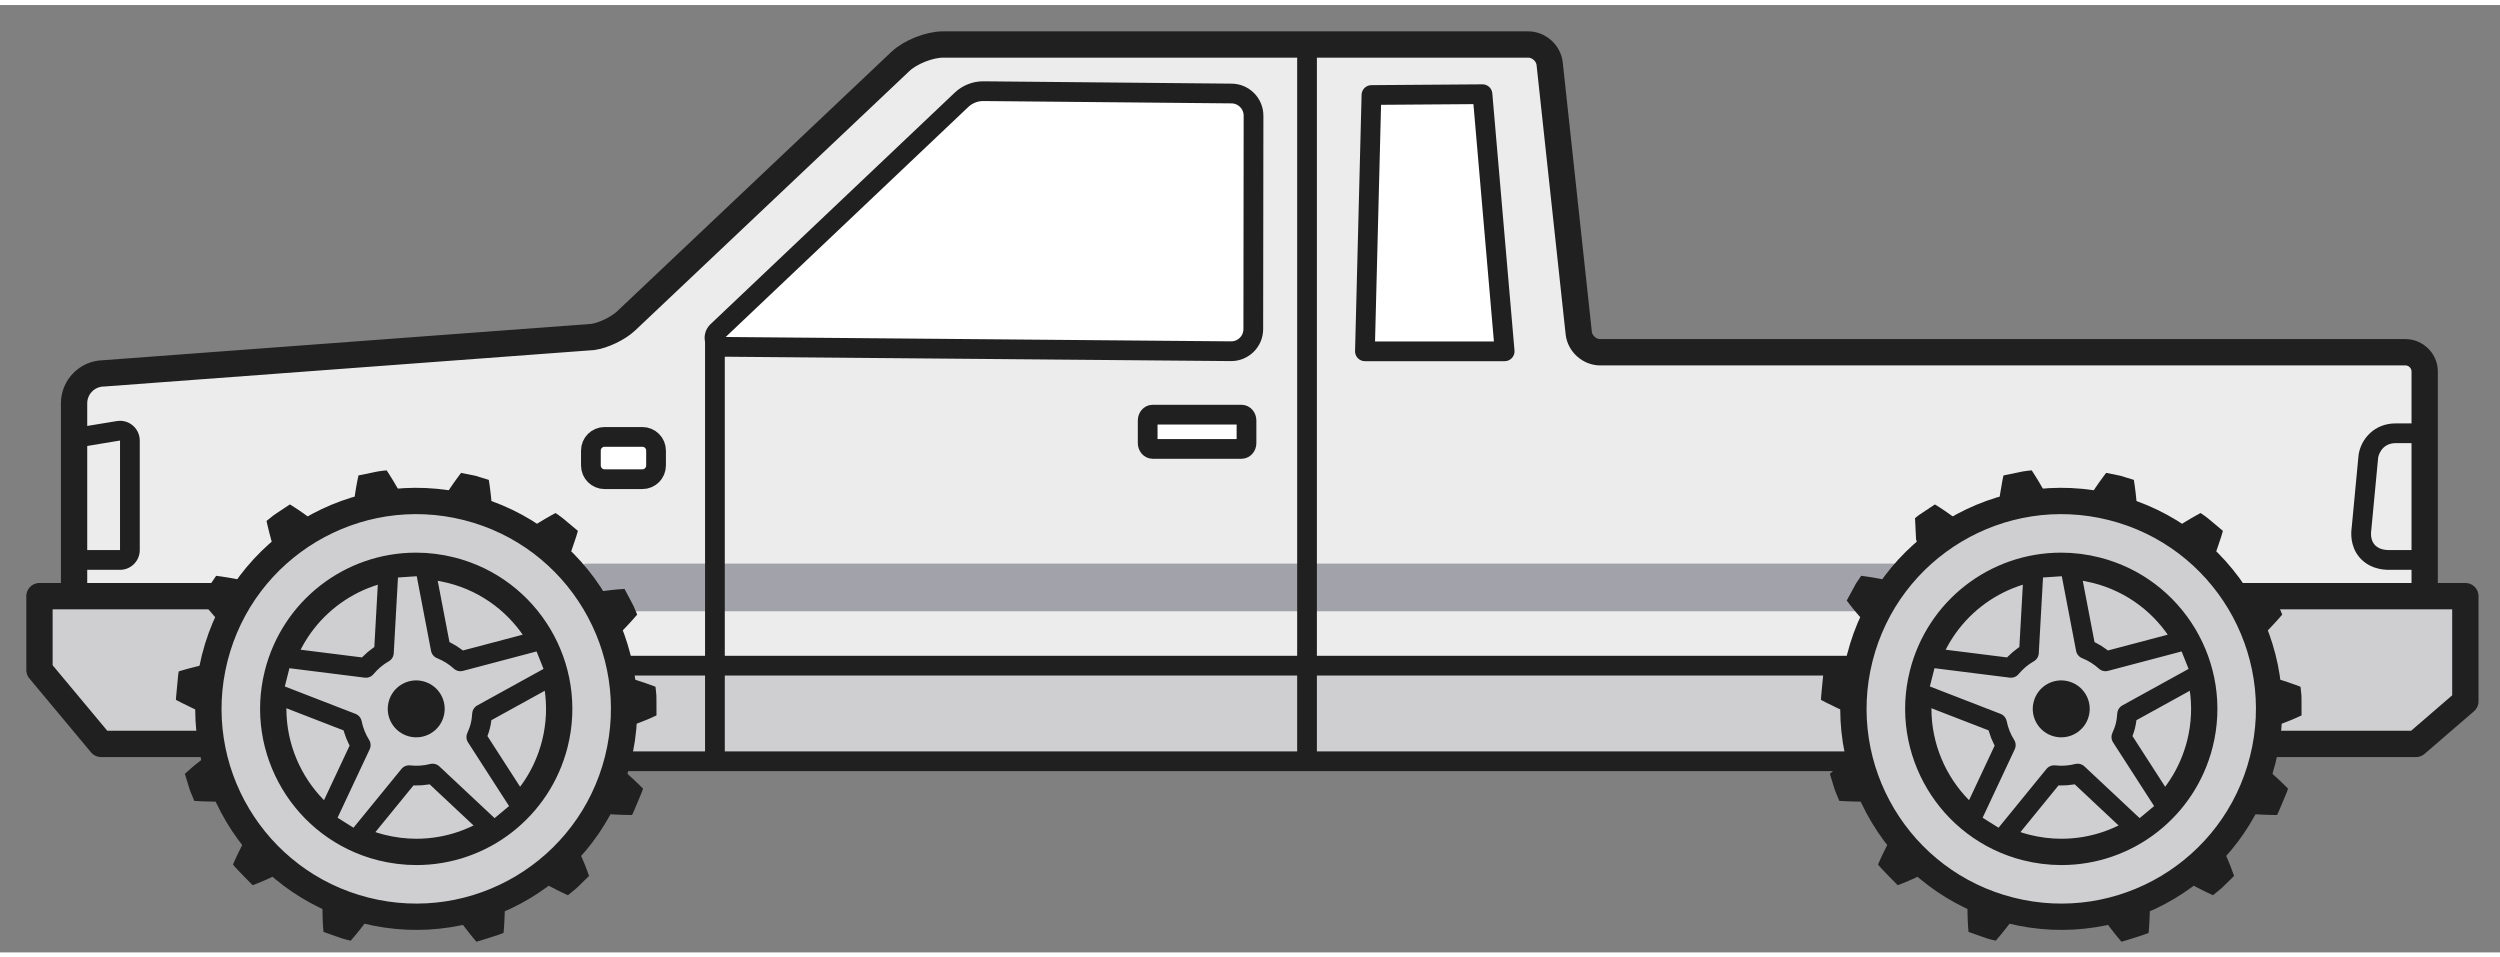 <?xml version="1.0" encoding="UTF-8"?>
<svg width="94px" height="36px" viewBox="0 0 95 36" version="1.1" xmlns="http://www.w3.org/2000/svg" xmlns:xlink="http://www.w3.org/1999/xlink">
    <rect x="0" y="0" width="95" height="36" fill="#808080" stroke="none"/>
    <!-- Generator: sketchtool 52.3 (67297) - http://www.bohemiancoding.com/sketch -->
    <title>5A6F2D5A-71EF-4E82-820C-7B816C2BEBEF@1x</title>
    <desc>Created with sketchtool.</desc>
    <g id="Page-1" stroke="none" stroke-width="1" fill="none" fill-rule="evenodd">
        <g id="Car-Model-Icons---Greyscale" transform="translate(-268, -109)">
            <g id="Group-131" transform="translate(269, 110)">
                <path d="M21.528,11.613 C21.928,11.557 22.496,11.283 22.789,11.006 L33.217,1.142 C33.591,0.789 34.317,0.5 34.831,0.5 L57.074,0.5 C57.478,0.5 57.844,0.829 57.887,1.231 L58.992,11.464 C59.035,11.865 59.401,12.194 59.805,12.194 L90.404,12.194 C90.807,12.194 91.138,12.525 91.138,12.928 L91.138,21.38 C91.138,21.784 91.255,22.115 91.396,22.115 L91.722,22.115 C92.049,22.115 92.351,21.694 92.351,21.967 C92.351,22.238 89.232,25.708 89.232,25.708 C88.962,26.009 88.41,26.255 88.006,26.255 L2.874,26.255 C2.469,26.255 2.096,25.927 2.044,25.526 L1.808,23.733 C1.756,23.332 1.758,22.676 1.815,22.277 L1.815,14.135 C1.815,13.511 2.317,13.004 2.941,12.996 L21.528,11.613 Z" id="Fill-1" fill="#ECECEC"></path>
                <path d="M21.528,11.613 C21.928,11.557 22.496,11.283 22.789,11.006 L33.217,1.142 C33.591,0.789 34.317,0.5 34.831,0.5 L57.074,0.5 C57.478,0.5 57.844,0.829 57.887,1.231 L58.992,11.464 C59.035,11.865 59.401,12.194 59.805,12.194 L90.404,12.194 C90.807,12.194 91.138,12.525 91.138,12.928 L91.138,21.38 C91.138,21.784 91.255,22.115 91.396,22.115 L91.722,22.115 C92.049,22.115 92.351,21.694 92.351,21.967 C92.351,22.238 89.232,25.708 89.232,25.708 C88.962,26.009 88.41,26.255 88.006,26.255 L2.874,26.255 C2.469,26.255 2.096,25.927 2.044,25.526 L1.808,23.733 C1.756,23.332 1.758,22.676 1.815,22.277 L1.815,14.135 C1.815,13.511 2.317,13.004 2.941,12.996 L21.528,11.613 Z" id="Stroke-3" stroke="#202020"></path>
                <polygon id="Fill-5" fill="#E5E53C" points="69.319 24.736 25.844 24.736 20.119 26.181 71.108 26.181"></polygon>
                <path d="M20.817,21.542 C20.817,21.814 21.04,22.037 21.312,22.037 L73.916,22.037 C74.188,22.037 74.412,21.814 74.412,21.542 L74.412,20.721 C74.412,20.448 74.188,20.225 73.916,20.225 L21.312,20.225 C21.04,20.225 20.817,20.448 20.817,20.721 L20.817,21.542 Z" id="Fill-9" fill="#A2A3AA"></path>
                <polygon id="Fill-11" fill="#CFCFD1" points="16.602 27.737 76.683 27.737 76.355 24.103 17.044 24.103"></polygon>
                <polygon id="Stroke-13" stroke="#202020" stroke-width="0.75" stroke-linecap="round" stroke-linejoin="round" points="16.602 27.737 76.683 27.737 76.355 24.103 17.044 24.103"></polygon>
                <polygon id="Fill-15" fill="#CFCFD1" points="75.977 27.077 90.808 27.077 92.683 25.459 92.683 21.462 75.648 21.462"></polygon>
                <polygon id="Stroke-17" stroke="#202020" stroke-linecap="round" stroke-linejoin="round" points="75.977 27.077 90.808 27.077 92.683 25.459 92.683 21.462 75.648 21.462"></polygon>
                <polygon id="Fill-19" fill="#CFCFD1" points="20.341 21.462 0.5 21.462 0.5 24.269 2.843 27.077 19.899 27.077"></polygon>
                <polygon id="Stroke-21" stroke="#202020" stroke-linecap="round" stroke-linejoin="round" points="20.341 21.462 0.5 21.462 0.5 24.269 2.843 27.077 19.899 27.077"></polygon>
                <path d="M3.561,14.799 C3.52,14.799 3.479,14.802 3.439,14.809 L1.996,15.047 C1.634,15.107 1.368,15.42 1.368,15.787 L1.368,19.712 C1.368,20.126 1.704,20.462 2.118,20.462 L3.561,20.462 C3.975,20.462 4.311,20.126 4.311,19.712 L4.311,15.549 C4.311,15.329 4.214,15.12 4.046,14.977 C3.91,14.861 3.737,14.799 3.561,14.799 M3.561,15.549 L3.561,19.712 L2.118,19.712 L2.118,15.787 L3.561,15.549" id="Fill-23" fill="#202020"></path>
                <path d="M11.264,32.797 C11.264,32.797 11.379,32.852 11.551,32.932 C11.722,33.02 11.969,33.084 12.207,33.175 C12.444,33.273 12.698,33.307 12.882,33.359 C13.067,33.404 13.191,33.434 13.191,33.434 C13.191,33.434 12.998,33.721 12.782,33.999 C12.568,34.279 12.329,34.553 12.329,34.553 C12.329,34.553 12.263,34.538 12.164,34.516 C12.064,34.495 11.936,34.447 11.808,34.403 C11.55,34.313 11.293,34.222 11.293,34.222 C11.293,34.222 11.286,34.133 11.275,34.002 C11.266,33.87 11.259,33.684 11.256,33.507 C11.248,33.147 11.264,32.797 11.264,32.797" id="Fill-25" fill="#202020"></path>
                <path d="M8.493,30.394 C8.493,30.394 8.573,30.493 8.694,30.642 C8.815,30.788 8.966,30.995 9.153,31.168 C9.333,31.347 9.503,31.539 9.657,31.653 C9.804,31.775 9.9,31.857 9.9,31.857 C9.9,31.857 9.594,32.019 9.267,32.168 C9.104,32.243 8.938,32.314 8.811,32.365 C8.684,32.417 8.601,32.447 8.601,32.447 C8.601,32.447 7.832,31.676 7.854,31.656 C7.854,31.656 7.999,31.322 8.16,31.008 C8.319,30.691 8.493,30.394 8.493,30.394" id="Fill-27" fill="#202020"></path>
                <path d="M7.139,27.33 C7.139,27.33 7.165,27.455 7.202,27.642 C7.251,27.827 7.332,28.068 7.405,28.311 C7.484,28.553 7.596,28.783 7.664,28.961 C7.701,29.049 7.731,29.123 7.76,29.171 C7.786,29.22 7.801,29.248 7.801,29.248 C7.801,29.248 7.712,29.253 7.579,29.261 C7.443,29.267 7.268,29.271 7.094,29.269 C6.743,29.267 6.383,29.242 6.383,29.242 C6.383,29.242 6.357,29.178 6.318,29.084 C6.282,28.989 6.22,28.867 6.185,28.735 C6.105,28.475 6.025,28.215 6.025,28.215 C6.025,28.215 6.091,28.155 6.19,28.066 C6.288,27.978 6.422,27.864 6.567,27.753 C6.85,27.529 7.139,27.33 7.139,27.33" id="Fill-29" fill="#202020"></path>
                <path d="M7.178,23.983 C7.178,23.983 7.154,24.108 7.116,24.296 C7.097,24.389 7.074,24.498 7.051,24.616 C7.04,24.733 7.028,24.86 7.016,24.988 C7.004,25.113 6.991,25.241 6.981,25.36 C6.972,25.479 6.979,25.59 6.979,25.684 L6.979,26.003 C6.979,26.003 6.657,25.877 6.332,25.726 C6.009,25.576 5.686,25.404 5.686,25.404 C5.686,25.404 5.684,25.335 5.697,25.233 C5.705,25.131 5.718,24.997 5.732,24.86 C5.744,24.726 5.758,24.59 5.768,24.488 C5.771,24.438 5.78,24.395 5.785,24.366 C5.791,24.337 5.795,24.32 5.795,24.32 C5.795,24.32 6.145,24.212 6.491,24.13 C6.836,24.044 7.178,23.983 7.178,23.983" id="Fill-31" fill="#202020"></path>
                <path d="M8.605,20.954 C8.605,20.954 8.584,20.978 8.549,21.021 C8.517,21.067 8.473,21.133 8.419,21.212 C8.366,21.291 8.303,21.383 8.236,21.481 C8.167,21.578 8.096,21.684 8.041,21.799 C7.922,22.024 7.788,22.241 7.714,22.416 C7.64,22.593 7.59,22.71 7.59,22.71 C7.59,22.71 7.345,22.459 7.111,22.186 C6.87,21.912 6.664,21.628 6.664,21.628 C6.664,21.628 6.793,21.389 6.924,21.15 C6.957,21.09 6.99,21.03 7.02,20.974 C7.056,20.921 7.089,20.872 7.118,20.83 C7.175,20.746 7.214,20.689 7.214,20.689 C7.214,20.689 7.574,20.734 7.919,20.8 C8.091,20.832 8.262,20.87 8.389,20.898 C8.518,20.932 8.605,20.954 8.605,20.954" id="Fill-33" fill="#202020"></path>
                <path d="M11.175,18.806 C11.175,18.806 11.062,18.866 10.894,18.956 C10.724,19.041 10.52,19.198 10.305,19.334 C10.196,19.399 10.096,19.479 10.005,19.556 C9.912,19.632 9.825,19.702 9.752,19.762 C9.678,19.823 9.616,19.872 9.573,19.908 C9.533,19.946 9.511,19.969 9.511,19.969 C9.511,19.969 9.482,19.885 9.438,19.759 C9.396,19.633 9.347,19.468 9.299,19.298 C9.204,18.959 9.128,18.605 9.128,18.605 C9.128,18.605 9.182,18.562 9.261,18.498 C9.3,18.466 9.347,18.429 9.397,18.389 C9.449,18.353 9.506,18.315 9.562,18.278 C9.788,18.127 10.016,17.976 10.016,17.976 C10.016,17.976 10.318,18.159 10.612,18.374 C10.904,18.584 11.175,18.806 11.175,18.806" id="Fill-35" fill="#202020"></path>
                <path d="M14.399,17.907 C14.399,17.907 14.273,17.92 14.083,17.939 C13.894,17.964 13.638,17.971 13.391,18.035 C13.143,18.091 12.889,18.124 12.71,18.192 C12.527,18.248 12.406,18.285 12.406,18.285 C12.406,18.285 12.437,17.938 12.492,17.584 C12.518,17.407 12.549,17.228 12.576,17.094 C12.601,16.958 12.622,16.875 12.622,16.875 C12.622,16.875 12.888,16.821 13.155,16.765 C13.42,16.701 13.693,16.682 13.693,16.682 C13.693,16.682 13.893,16.985 14.069,17.292 C14.247,17.598 14.399,17.907 14.399,17.907" id="Fill-37" fill="#202020"></path>
                <path d="M17.704,18.457 C17.704,18.457 17.675,18.445 17.624,18.423 C17.572,18.401 17.501,18.368 17.407,18.343 C17.225,18.287 16.981,18.212 16.738,18.138 C16.489,18.087 16.239,18.038 16.052,18 C15.958,17.978 15.879,17.973 15.823,17.968 C15.768,17.963 15.736,17.959 15.736,17.959 C15.736,17.959 15.781,17.883 15.848,17.768 C15.916,17.654 16.011,17.496 16.108,17.353 C16.303,17.063 16.521,16.778 16.521,16.778 L17.055,16.885 C17.315,16.964 17.575,17.044 17.575,17.044 C17.575,17.044 17.632,17.399 17.665,17.747 C17.683,17.917 17.691,18.103 17.697,18.235 C17.702,18.368 17.704,18.457 17.704,18.457" id="Fill-39" fill="#202020"></path>
                <path d="M20.48,20.325 C20.48,20.325 20.391,20.234 20.257,20.098 C20.131,19.953 19.923,19.804 19.732,19.637 C19.544,19.464 19.323,19.335 19.168,19.224 C19.01,19.117 18.905,19.046 18.905,19.046 C18.905,19.046 19.186,18.846 19.488,18.661 C19.789,18.475 20.109,18.303 20.109,18.303 C20.109,18.303 20.339,18.45 20.542,18.632 C20.751,18.806 20.96,18.981 20.96,18.981 C20.96,18.981 20.938,19.064 20.897,19.196 C20.856,19.326 20.799,19.498 20.738,19.667 C20.618,20.005 20.48,20.325 20.48,20.325" id="Fill-41" fill="#202020"></path>
                <path d="M22.229,23.182 C22.229,23.182 22.22,23.151 22.204,23.098 C22.184,23.045 22.152,22.973 22.116,22.885 C22.079,22.797 22.037,22.694 21.99,22.584 C21.946,22.473 21.897,22.355 21.833,22.245 C21.708,22.023 21.602,21.79 21.494,21.633 C21.388,21.474 21.317,21.368 21.317,21.368 C21.317,21.368 21.662,21.301 22.019,21.256 C22.377,21.205 22.731,21.188 22.731,21.188 C22.731,21.188 22.86,21.428 22.987,21.668 C23.055,21.787 23.111,21.911 23.148,22.006 C23.187,22.1 23.213,22.163 23.213,22.163 C23.213,22.163 22.979,22.439 22.734,22.691 C22.612,22.819 22.49,22.941 22.394,23.031 C22.295,23.121 22.229,23.182 22.229,23.182" id="Fill-43" fill="#202020"></path>
                <path d="M22.617,26.505 C22.617,26.505 22.63,26.379 22.648,26.19 C22.668,25.999 22.65,25.744 22.654,25.49 C22.66,25.363 22.648,25.236 22.634,25.117 C22.621,24.999 22.609,24.889 22.599,24.794 C22.59,24.699 22.582,24.62 22.576,24.565 C22.565,24.51 22.559,24.479 22.559,24.479 C22.559,24.479 22.646,24.5 22.776,24.533 C22.9,24.567 23.068,24.615 23.235,24.669 C23.571,24.775 23.909,24.905 23.909,24.905 C23.909,24.905 23.916,24.974 23.927,25.075 C23.931,25.126 23.937,25.186 23.943,25.248 C23.944,25.313 23.944,25.381 23.945,25.448 C23.946,25.721 23.947,25.994 23.947,25.994 C23.947,25.994 23.631,26.146 23.288,26.273 C22.952,26.401 22.617,26.505 22.617,26.505" id="Fill-45" fill="#202020"></path>
                <path d="M21.594,29.694 C21.594,29.694 21.654,29.582 21.744,29.415 C21.789,29.331 21.848,29.235 21.899,29.128 C21.945,29.017 21.993,28.899 22.043,28.782 C22.092,28.666 22.143,28.549 22.189,28.439 C22.224,28.323 22.256,28.218 22.283,28.127 C22.34,27.944 22.377,27.822 22.377,27.822 C22.377,27.822 22.649,28.038 22.912,28.277 C23.178,28.515 23.435,28.776 23.435,28.776 C23.435,28.776 23.429,28.793 23.42,28.82 C23.412,28.849 23.4,28.89 23.378,28.936 C23.339,29.03 23.286,29.155 23.234,29.282 C23.18,29.407 23.127,29.532 23.088,29.627 C23.051,29.721 23.016,29.779 23.016,29.779 C23.016,29.779 22.649,29.779 22.294,29.756 C21.937,29.736 21.594,29.694 21.594,29.694" id="Fill-47" fill="#202020"></path>
                <path d="M19.329,32.159 C19.329,32.159 19.355,32.142 19.401,32.111 C19.45,32.083 19.512,32.033 19.586,31.972 C19.73,31.847 19.938,31.698 20.122,31.524 C20.302,31.344 20.487,31.169 20.619,31.031 C20.741,30.883 20.821,30.785 20.821,30.785 C20.821,30.785 20.981,31.098 21.125,31.43 C21.199,31.597 21.263,31.761 21.308,31.885 C21.352,32.01 21.384,32.094 21.384,32.094 L20.995,32.475 C20.901,32.575 20.789,32.653 20.712,32.72 C20.633,32.784 20.58,32.827 20.58,32.827 C20.58,32.827 20.251,32.678 19.941,32.513 C19.787,32.432 19.635,32.347 19.518,32.276 C19.405,32.206 19.329,32.159 19.329,32.159" id="Fill-49" fill="#202020"></path>
                <path d="M16.241,33.457 L16.553,33.394 C16.743,33.367 16.983,33.278 17.226,33.207 C17.474,33.143 17.704,33.033 17.882,32.961 C18.058,32.888 18.176,32.839 18.176,32.839 C18.176,32.839 18.187,33.183 18.178,33.537 C18.169,33.89 18.137,34.252 18.137,34.252 C18.148,34.282 17.104,34.595 17.104,34.595 C17.104,34.595 17.046,34.529 16.959,34.422 C16.872,34.317 16.759,34.175 16.651,34.032 C16.433,33.747 16.241,33.457 16.241,33.457" id="Fill-51" fill="#202020"></path>
                <path d="M12.883,33.403 C8.655,32.335 6.093,28.041 7.16,23.812 C8.228,19.583 12.521,17.02 16.749,18.087 C20.979,19.155 23.54,23.449 22.474,27.678 C21.405,31.907 17.112,34.471 12.883,33.403" id="Fill-53" fill="#CFCFD1"></path>
                <path d="M12.883,33.403 C8.655,32.335 6.093,28.041 7.16,23.812 C8.228,19.583 12.521,17.02 16.749,18.087 C20.979,19.155 23.54,23.449 22.474,27.678 C21.405,31.907 17.112,34.471 12.883,33.403 Z" id="Stroke-55" stroke="#202020" stroke-linecap="round" stroke-linejoin="round"></path>
                <path d="M14.822,31.181 C17.309,31.181 19.473,29.492 20.084,27.075 C20.817,24.169 19.051,21.209 16.145,20.476 C15.707,20.365 15.258,20.309 14.81,20.309 C12.323,20.309 10.159,21.997 9.549,24.415 C8.816,27.32 10.582,30.28 13.486,31.014 C13.926,31.124 14.375,31.181 14.821,31.181 L14.822,31.181 Z" id="Fill-57" fill="#CFCFD1"></path>
                <path d="M14.822,31.181 C17.309,31.181 19.473,29.492 20.084,27.075 C20.817,24.169 19.051,21.209 16.145,20.476 C15.707,20.365 15.258,20.309 14.81,20.309 C12.323,20.309 10.159,21.997 9.549,24.415 C8.816,27.32 10.582,30.28 13.486,31.014 C13.926,31.124 14.375,31.181 14.821,31.181 L14.822,31.181 Z" id="Stroke-59" stroke="#202020" stroke-linecap="round" stroke-linejoin="round"></path>
                <path d="M17.25,26.401 C17.289,26.248 17.309,26.094 17.318,25.943 L20.126,24.395 L19.614,23.116 L16.498,23.939 C16.281,23.743 16.031,23.584 15.748,23.471 L15.142,20.309 L13.767,20.401 L13.588,23.612 C13.328,23.759 13.099,23.955 12.904,24.187 L9.716,23.787 L9.378,25.124 L12.374,26.285 C12.436,26.585 12.547,26.868 12.708,27.123 L11.347,30.023 L12.514,30.756 L14.545,28.266 C14.852,28.301 15.152,28.277 15.439,28.204 L17.78,30.398 L18.839,29.515 L17.1,26.816 C17.159,26.683 17.214,26.547 17.25,26.401" id="Fill-61" fill="#CFCFD1"></path>
                <path d="M17.25,26.401 C17.289,26.248 17.309,26.094 17.318,25.943 L20.126,24.395 L19.614,23.116 L16.498,23.939 C16.281,23.743 16.031,23.584 15.748,23.471 L15.142,20.309 L13.767,20.401 L13.588,23.612 C13.328,23.759 13.099,23.955 12.904,24.187 L9.716,23.787 L9.378,25.124 L12.374,26.285 C12.436,26.585 12.547,26.868 12.708,27.123 L11.347,30.023 L12.514,30.756 L14.545,28.266 C14.852,28.301 15.152,28.277 15.439,28.204 L17.78,30.398 L18.839,29.515 L17.1,26.816 C17.159,26.683 17.214,26.547 17.25,26.401 Z" id="Stroke-63" stroke="#202020" stroke-width="0.75" stroke-linecap="round" stroke-linejoin="round"></path>
                <path d="M14.552,26.794 C13.972,26.648 13.621,26.061 13.768,25.482 C13.913,24.901 14.501,24.55 15.081,24.697 C15.661,24.843 16.012,25.431 15.865,26.011 C15.72,26.59 15.131,26.941 14.552,26.794" id="Fill-65" fill="#202020"></path>
                <path d="M73.774,32.797 C73.774,32.797 73.889,32.852 74.062,32.932 C74.232,33.02 74.48,33.084 74.717,33.175 C74.954,33.273 75.209,33.307 75.392,33.359 C75.578,33.404 75.702,33.434 75.702,33.434 C75.702,33.434 75.509,33.721 75.293,33.999 C75.079,34.279 74.84,34.553 74.84,34.553 C74.84,34.553 74.774,34.538 74.674,34.516 C74.575,34.495 74.447,34.447 74.318,34.403 C74.061,34.313 73.804,34.222 73.804,34.222 C73.804,34.222 73.796,34.133 73.786,34.002 C73.776,33.87 73.77,33.684 73.766,33.507 C73.759,33.147 73.774,32.797 73.774,32.797" id="Fill-67" fill="#202020"></path>
                <path d="M71.005,30.394 C71.005,30.394 71.085,30.493 71.205,30.642 C71.327,30.788 71.478,30.995 71.665,31.168 C71.845,31.347 72.015,31.539 72.168,31.653 C72.315,31.775 72.412,31.857 72.412,31.857 C72.412,31.857 72.106,32.019 71.778,32.168 C71.616,32.243 71.45,32.314 71.323,32.365 C71.196,32.417 71.113,32.447 71.113,32.447 C71.113,32.447 70.344,31.676 70.366,31.656 C70.366,31.656 70.511,31.322 70.671,31.008 C70.83,30.691 71.005,30.394 71.005,30.394" id="Fill-69" fill="#202020"></path>
                <path d="M69.65,27.33 C69.65,27.33 69.675,27.455 69.713,27.642 C69.761,27.827 69.843,28.068 69.916,28.311 C69.995,28.553 70.107,28.783 70.175,28.961 C70.212,29.049 70.242,29.123 70.27,29.171 C70.296,29.22 70.312,29.248 70.312,29.248 C70.312,29.248 70.223,29.253 70.089,29.261 C69.954,29.267 69.779,29.271 69.604,29.269 C69.254,29.267 68.894,29.242 68.894,29.242 C68.894,29.242 68.868,29.178 68.829,29.084 C68.792,28.989 68.73,28.867 68.695,28.735 C68.615,28.475 68.535,28.215 68.535,28.215 L68.701,28.066 C68.799,27.978 68.933,27.864 69.078,27.753 C69.361,27.529 69.65,27.33 69.65,27.33" id="Fill-71" fill="#202020"></path>
                <path d="M69.688,23.983 C69.688,23.983 69.664,24.108 69.626,24.296 C69.608,24.389 69.585,24.498 69.562,24.616 C69.55,24.733 69.539,24.86 69.527,24.988 C69.514,25.113 69.502,25.241 69.491,25.36 C69.483,25.479 69.49,25.59 69.489,25.684 C69.49,25.875 69.49,26.003 69.49,26.003 C69.49,26.003 69.167,25.877 68.843,25.726 C68.52,25.576 68.197,25.404 68.197,25.404 C68.197,25.404 68.195,25.335 68.207,25.233 C68.216,25.131 68.229,24.997 68.242,24.86 C68.255,24.726 68.268,24.59 68.279,24.488 C68.282,24.438 68.291,24.395 68.296,24.366 C68.302,24.337 68.305,24.32 68.305,24.32 C68.305,24.32 68.656,24.212 69.001,24.13 C69.347,24.044 69.688,23.983 69.688,23.983" id="Fill-73" fill="#202020"></path>
                <path d="M71.117,20.954 C71.117,20.954 71.096,20.978 71.06,21.021 C71.029,21.067 70.985,21.133 70.931,21.212 C70.878,21.291 70.815,21.383 70.748,21.481 C70.679,21.578 70.608,21.684 70.552,21.799 C70.434,22.024 70.3,22.241 70.225,22.416 C70.151,22.593 70.102,22.71 70.102,22.71 C70.102,22.71 69.857,22.459 69.623,22.186 C69.382,21.912 69.176,21.628 69.176,21.628 C69.176,21.628 69.305,21.389 69.436,21.15 C69.469,21.09 69.501,21.03 69.532,20.974 C69.567,20.921 69.601,20.872 69.63,20.83 C69.687,20.746 69.725,20.689 69.725,20.689 C69.725,20.689 70.086,20.734 70.43,20.8 C70.603,20.832 70.774,20.87 70.901,20.898 C71.03,20.932 71.117,20.954 71.117,20.954" id="Fill-75" fill="#202020"></path>
                <path d="M71.771,18.498 C71.811,18.466 71.858,18.429 71.907,18.389 C71.959,18.353 72.016,18.315 72.073,18.278 C72.299,18.127 72.526,17.977 72.526,17.977 C72.526,17.977 72.829,18.159 73.122,18.374 C73.415,18.584 73.685,18.806 73.685,18.806 C73.685,18.806 73.573,18.866 73.404,18.956 C73.234,19.041 73.031,19.198 72.816,19.334 C72.707,19.399 72.607,19.479 72.516,19.556 C72.423,19.632 72.336,19.702 72.263,19.762 C72.189,19.823 72.127,19.873 72.084,19.908 C72.044,19.946 72.022,19.969 72.022,19.969 C72.022,19.969 71.993,19.885 71.949,19.759 C71.907,19.633 71.858,19.468 71.81,19.298" id="Fill-77" fill="#202020"></path>
                <path d="M76.911,17.907 C76.911,17.907 76.784,17.92 76.595,17.939 C76.406,17.964 76.15,17.971 75.903,18.035 C75.654,18.091 75.401,18.124 75.222,18.192 C75.039,18.248 74.918,18.285 74.918,18.285 C74.918,18.285 74.948,17.938 75.003,17.584 C75.03,17.407 75.061,17.228 75.087,17.094 C75.112,16.958 75.134,16.875 75.134,16.875 C75.134,16.875 75.4,16.821 75.667,16.765 C75.932,16.701 76.205,16.682 76.205,16.682 C76.205,16.682 76.405,16.985 76.58,17.292 C76.759,17.598 76.911,17.907 76.911,17.907" id="Fill-79" fill="#202020"></path>
                <path d="M80.216,18.457 C80.216,18.457 80.187,18.445 80.136,18.423 C80.084,18.401 80.012,18.368 79.919,18.343 C79.737,18.287 79.493,18.212 79.25,18.138 C79,18.087 78.75,18.038 78.563,18 C78.47,17.978 78.391,17.973 78.335,17.968 C78.279,17.963 78.248,17.959 78.248,17.959 C78.248,17.959 78.293,17.883 78.36,17.768 C78.428,17.654 78.523,17.496 78.62,17.353 C78.815,17.063 79.033,16.778 79.033,16.778 L79.567,16.885 C79.826,16.964 80.087,17.044 80.087,17.044 C80.087,17.044 80.144,17.399 80.177,17.747 C80.195,17.917 80.202,18.103 80.209,18.235 C80.213,18.368 80.216,18.457 80.216,18.457" id="Fill-81" fill="#202020"></path>
                <path d="M82.992,20.325 C82.992,20.325 82.902,20.234 82.769,20.098 C82.643,19.953 82.435,19.804 82.244,19.637 C82.055,19.464 81.835,19.335 81.68,19.224 C81.522,19.117 81.417,19.046 81.417,19.046 C81.417,19.046 81.698,18.846 82,18.661 C82.301,18.475 82.62,18.303 82.62,18.303 C82.62,18.303 82.851,18.45 83.054,18.632 C83.263,18.806 83.471,18.981 83.471,18.981 C83.471,18.981 83.45,19.064 83.408,19.196 C83.367,19.326 83.31,19.498 83.25,19.667 C83.13,20.005 82.992,20.325 82.992,20.325" id="Fill-83" fill="#202020"></path>
                <path d="M84.741,23.182 C84.741,23.182 84.731,23.151 84.716,23.098 C84.696,23.045 84.663,22.973 84.628,22.885 C84.591,22.797 84.548,22.694 84.502,22.584 C84.458,22.473 84.409,22.355 84.344,22.245 C84.22,22.023 84.114,21.79 84.006,21.633 C83.9,21.474 83.829,21.368 83.829,21.368 C83.829,21.368 84.173,21.301 84.53,21.256 C84.889,21.205 85.243,21.188 85.243,21.188 C85.243,21.188 85.371,21.428 85.499,21.668 C85.567,21.787 85.622,21.911 85.66,22.006 C85.699,22.1 85.725,22.163 85.725,22.163 C85.725,22.163 85.49,22.439 85.246,22.691 C85.124,22.819 85.002,22.941 84.906,23.031 C84.806,23.121 84.741,23.182 84.741,23.182" id="Fill-85" fill="#202020"></path>
                <path d="M85.129,26.505 C85.129,26.505 85.142,26.379 85.159,26.19 C85.179,25.999 85.162,25.744 85.166,25.49 C85.171,25.363 85.159,25.236 85.146,25.117 C85.132,24.999 85.12,24.889 85.111,24.794 C85.102,24.699 85.094,24.62 85.087,24.565 C85.077,24.51 85.071,24.479 85.071,24.479 C85.071,24.479 85.157,24.5 85.287,24.533 C85.412,24.567 85.579,24.615 85.747,24.669 C86.083,24.775 86.42,24.905 86.42,24.905 C86.42,24.905 86.428,24.974 86.438,25.075 C86.443,25.126 86.449,25.186 86.455,25.248 C86.456,25.313 86.456,25.381 86.457,25.448 C86.457,25.721 86.459,25.994 86.459,25.994 C86.459,25.994 86.143,26.146 85.8,26.273 C85.464,26.401 85.129,26.505 85.129,26.505" id="Fill-87" fill="#202020"></path>
                <path d="M84.104,29.694 C84.104,29.694 84.165,29.582 84.255,29.415 C84.3,29.331 84.359,29.235 84.41,29.128 C84.455,29.017 84.504,28.899 84.553,28.782 C84.603,28.666 84.653,28.549 84.7,28.439 C84.734,28.323 84.767,28.218 84.794,28.127 C84.851,27.944 84.888,27.822 84.888,27.822 C84.888,27.822 85.159,28.038 85.423,28.277 C85.689,28.515 85.945,28.776 85.945,28.776 C85.945,28.776 85.94,28.793 85.931,28.82 C85.923,28.849 85.91,28.89 85.889,28.936 C85.85,29.03 85.797,29.155 85.745,29.282 C85.691,29.407 85.638,29.532 85.598,29.627 C85.561,29.721 85.526,29.779 85.526,29.779 C85.526,29.779 85.16,29.779 84.804,29.756 C84.448,29.736 84.104,29.694 84.104,29.694" id="Fill-89" fill="#202020"></path>
                <path d="M81.84,32.159 C81.84,32.159 81.867,32.142 81.913,32.111 C81.961,32.083 82.024,32.033 82.097,31.972 C82.242,31.847 82.45,31.698 82.634,31.524 C82.814,31.344 82.999,31.169 83.13,31.031 C83.252,30.883 83.333,30.785 83.333,30.785 C83.333,30.785 83.493,31.098 83.637,31.43 C83.711,31.597 83.775,31.761 83.819,31.885 C83.864,32.01 83.895,32.094 83.895,32.094 C83.895,32.094 83.701,32.284 83.507,32.475 C83.413,32.575 83.301,32.653 83.224,32.72 C83.145,32.784 83.092,32.827 83.092,32.827 C83.092,32.827 82.763,32.678 82.453,32.513 C82.299,32.432 82.146,32.347 82.03,32.276 C81.916,32.206 81.84,32.159 81.84,32.159" id="Fill-91" fill="#202020"></path>
                <path d="M78.753,33.457 L79.065,33.394 C79.255,33.367 79.495,33.278 79.738,33.207 C79.985,33.143 80.216,33.033 80.393,32.961 C80.569,32.888 80.687,32.839 80.687,32.839 C80.687,32.839 80.699,33.183 80.69,33.537 C80.681,33.89 80.649,34.252 80.649,34.252 C80.659,34.282 79.616,34.595 79.616,34.595 C79.616,34.595 79.558,34.529 79.471,34.422 C79.384,34.317 79.271,34.175 79.163,34.032 C78.945,33.747 78.753,33.457 78.753,33.457" id="Fill-93" fill="#202020"></path>
                <path d="M75.394,33.403 C71.165,32.335 68.605,28.041 69.671,23.812 C70.74,19.583 75.032,17.02 79.26,18.087 C83.49,19.155 86.052,23.449 84.984,27.678 C83.916,31.907 79.624,34.471 75.394,33.403" id="Fill-95" fill="#CFCFD1"></path>
                <path d="M75.394,33.403 C71.165,32.335 68.605,28.041 69.671,23.812 C70.74,19.583 75.032,17.02 79.26,18.087 C83.49,19.155 86.052,23.449 84.984,27.678 C83.916,31.907 79.624,34.471 75.394,33.403 Z" id="Stroke-97" stroke="#202020" stroke-linecap="round" stroke-linejoin="round"></path>
                <path d="M77.333,31.181 C79.821,31.181 81.985,29.492 82.596,27.075 C83.329,24.169 81.562,21.209 78.657,20.476 C78.218,20.365 77.77,20.309 77.322,20.309 C74.835,20.309 72.671,21.997 72.061,24.415 C71.327,27.32 73.094,30.28 75.997,31.014 C76.437,31.124 76.886,31.181 77.333,31.181" id="Fill-99" fill="#CFCFD1"></path>
                <path d="M77.333,31.181 C79.821,31.181 81.985,29.492 82.596,27.075 C83.329,24.169 81.562,21.209 78.657,20.476 C78.218,20.365 77.77,20.309 77.322,20.309 C74.835,20.309 72.671,21.997 72.061,24.415 C71.327,27.32 73.094,30.28 75.997,31.014 C76.437,31.124 76.886,31.181 77.333,31.181 Z" id="Stroke-101" stroke="#202020" stroke-linecap="round" stroke-linejoin="round"></path>
                <path d="M79.762,26.401 C79.801,26.248 79.821,26.094 79.83,25.943 L82.638,24.395 L82.126,23.116 L79.009,23.939 C78.793,23.743 78.542,23.584 78.26,23.471 L77.654,20.309 L76.279,20.401 L76.099,23.612 C75.839,23.759 75.611,23.955 75.416,24.187 L72.228,23.787 L71.89,25.124 L74.886,26.285 C74.947,26.585 75.058,26.868 75.22,27.123 L73.859,30.023 L75.026,30.756 L77.056,28.266 C77.364,28.301 77.664,28.277 77.951,28.204 L80.292,30.398 L81.351,29.515 L79.612,26.816 C79.671,26.683 79.725,26.547 79.762,26.401" id="Fill-103" fill="#CFCFD1"></path>
                <path d="M79.762,26.401 C79.801,26.248 79.821,26.094 79.83,25.943 L82.638,24.395 L82.126,23.116 L79.009,23.939 C78.793,23.743 78.542,23.584 78.26,23.471 L77.654,20.309 L76.279,20.401 L76.099,23.612 C75.839,23.759 75.611,23.955 75.416,24.187 L72.228,23.787 L71.89,25.124 L74.886,26.285 C74.947,26.585 75.058,26.868 75.22,27.123 L73.859,30.023 L75.026,30.756 L77.056,28.266 C77.364,28.301 77.664,28.277 77.951,28.204 L80.292,30.398 L81.351,29.515 L79.612,26.816 C79.671,26.683 79.725,26.547 79.762,26.401 Z" id="Stroke-105" stroke="#202020" stroke-width="0.75" stroke-linecap="round" stroke-linejoin="round"></path>
                <path d="M77.062,26.794 C76.483,26.648 76.131,26.061 76.278,25.482 C76.424,24.901 77.012,24.55 77.592,24.697 C78.171,24.843 78.523,25.431 78.376,26.011 C78.23,26.59 77.642,26.941 77.062,26.794" id="Fill-107" fill="#202020"></path>
                <path d="M46.625,11.321 C46.621,11.785 46.242,12.159 45.777,12.155 L26.487,11.988 C26.183,11.986 26.035,11.613 26.256,11.401 L35.538,2.601 C35.76,2.39 36.062,2.27 36.369,2.273 L45.799,2.362 C46.264,2.366 46.637,2.746 46.634,3.211 L46.625,11.321 Z" id="Fill-109" fill="#FFFFFF"></path>
                <path d="M46.625,11.321 C46.621,11.785 46.242,12.159 45.777,12.155 L26.487,11.988 C26.183,11.986 26.035,11.613 26.256,11.401 L35.538,2.601 C35.76,2.39 36.062,2.27 36.369,2.273 L45.799,2.362 C46.264,2.366 46.637,2.746 46.634,3.211 L46.625,11.321 Z" id="Stroke-111" stroke="#202020" stroke-width="0.75" stroke-linecap="round" stroke-linejoin="round"></path>
                <polygon id="Fill-113" fill="#FFFFFF" points="51.115 2.419 55.334 2.388 56.177 12.158 50.867 12.158"></polygon>
                <polygon id="Stroke-115" stroke="#202020" stroke-width="0.75" stroke-linecap="round" stroke-linejoin="round" points="51.115 2.419 55.334 2.388 56.177 12.158 50.867 12.158"></polygon>
                <path d="M42.612,15.645 C42.612,15.767 42.696,15.867 42.799,15.867 L46.178,15.867 C46.282,15.867 46.367,15.767 46.367,15.645 L46.367,14.787 C46.367,14.665 46.282,14.565 46.178,14.565 L42.799,14.565 C42.696,14.565 42.612,14.665 42.612,14.787 L42.612,15.645 Z" id="Fill-117" fill="#FFFFFF"></path>
                <path d="M42.612,15.645 C42.612,15.767 42.696,15.867 42.799,15.867 L46.178,15.867 C46.282,15.867 46.367,15.767 46.367,15.645 L46.367,14.787 C46.367,14.665 46.282,14.565 46.178,14.565 L42.799,14.565 C42.696,14.565 42.612,14.665 42.612,14.787 L42.612,15.645 Z" id="Stroke-119" stroke="#202020" stroke-width="0.75" stroke-linecap="round" stroke-linejoin="round"></path>
                <path d="M21.974,17.018 L23.411,17.018 C23.697,17.018 23.93,16.785 23.93,16.498 L23.93,15.93 C23.93,15.644 23.697,15.411 23.411,15.411 L21.974,15.411 C21.687,15.411 21.454,15.644 21.454,15.93 L21.454,16.498 C21.454,16.785 21.687,17.018 21.974,17.018" id="Fill-121" fill="#FFFFFF"></path>
                <path d="M21.974,17.018 L23.411,17.018 C23.697,17.018 23.93,16.785 23.93,16.498 L23.93,15.93 C23.93,15.644 23.697,15.411 23.411,15.411 L21.974,15.411 C21.687,15.411 21.454,15.644 21.454,15.93 L21.454,16.498 C21.454,16.785 21.687,17.018 21.974,17.018 Z" id="Stroke-123" stroke="#202020" stroke-width="0.75" stroke-linecap="round" stroke-linejoin="round"></path>
                <path d="M90.786,14.897 L90.041,14.897 C89.211,14.897 88.728,15.499 88.632,16.059 C88.629,16.078 88.626,16.097 88.624,16.116 L88.364,18.862 C88.337,19.045 88.301,19.551 88.647,19.973 C88.83,20.196 89.177,20.462 89.792,20.462 L90.786,20.462 C91.2,20.462 91.536,20.126 91.536,19.712 L91.536,15.647 C91.536,15.233 91.2,14.897 90.786,14.897 M90.786,15.647 L90.786,19.712 L89.792,19.712 C88.957,19.712 89.108,18.959 89.108,18.959 L89.371,16.187 C89.371,16.187 89.465,15.647 90.041,15.647 L90.786,15.647" id="Fill-125" fill="#202020"></path>
                <path d="M48.667,27.617 L48.667,0.836" id="Stroke-127" stroke="#202020" stroke-width="0.75" stroke-linecap="round" stroke-linejoin="round"></path>
                <path d="M26.167,27.617 L26.167,11.867" id="Stroke-129" stroke="#202020" stroke-width="0.75" stroke-linecap="round" stroke-linejoin="round"></path>
            </g>
        </g>
    </g>
</svg>